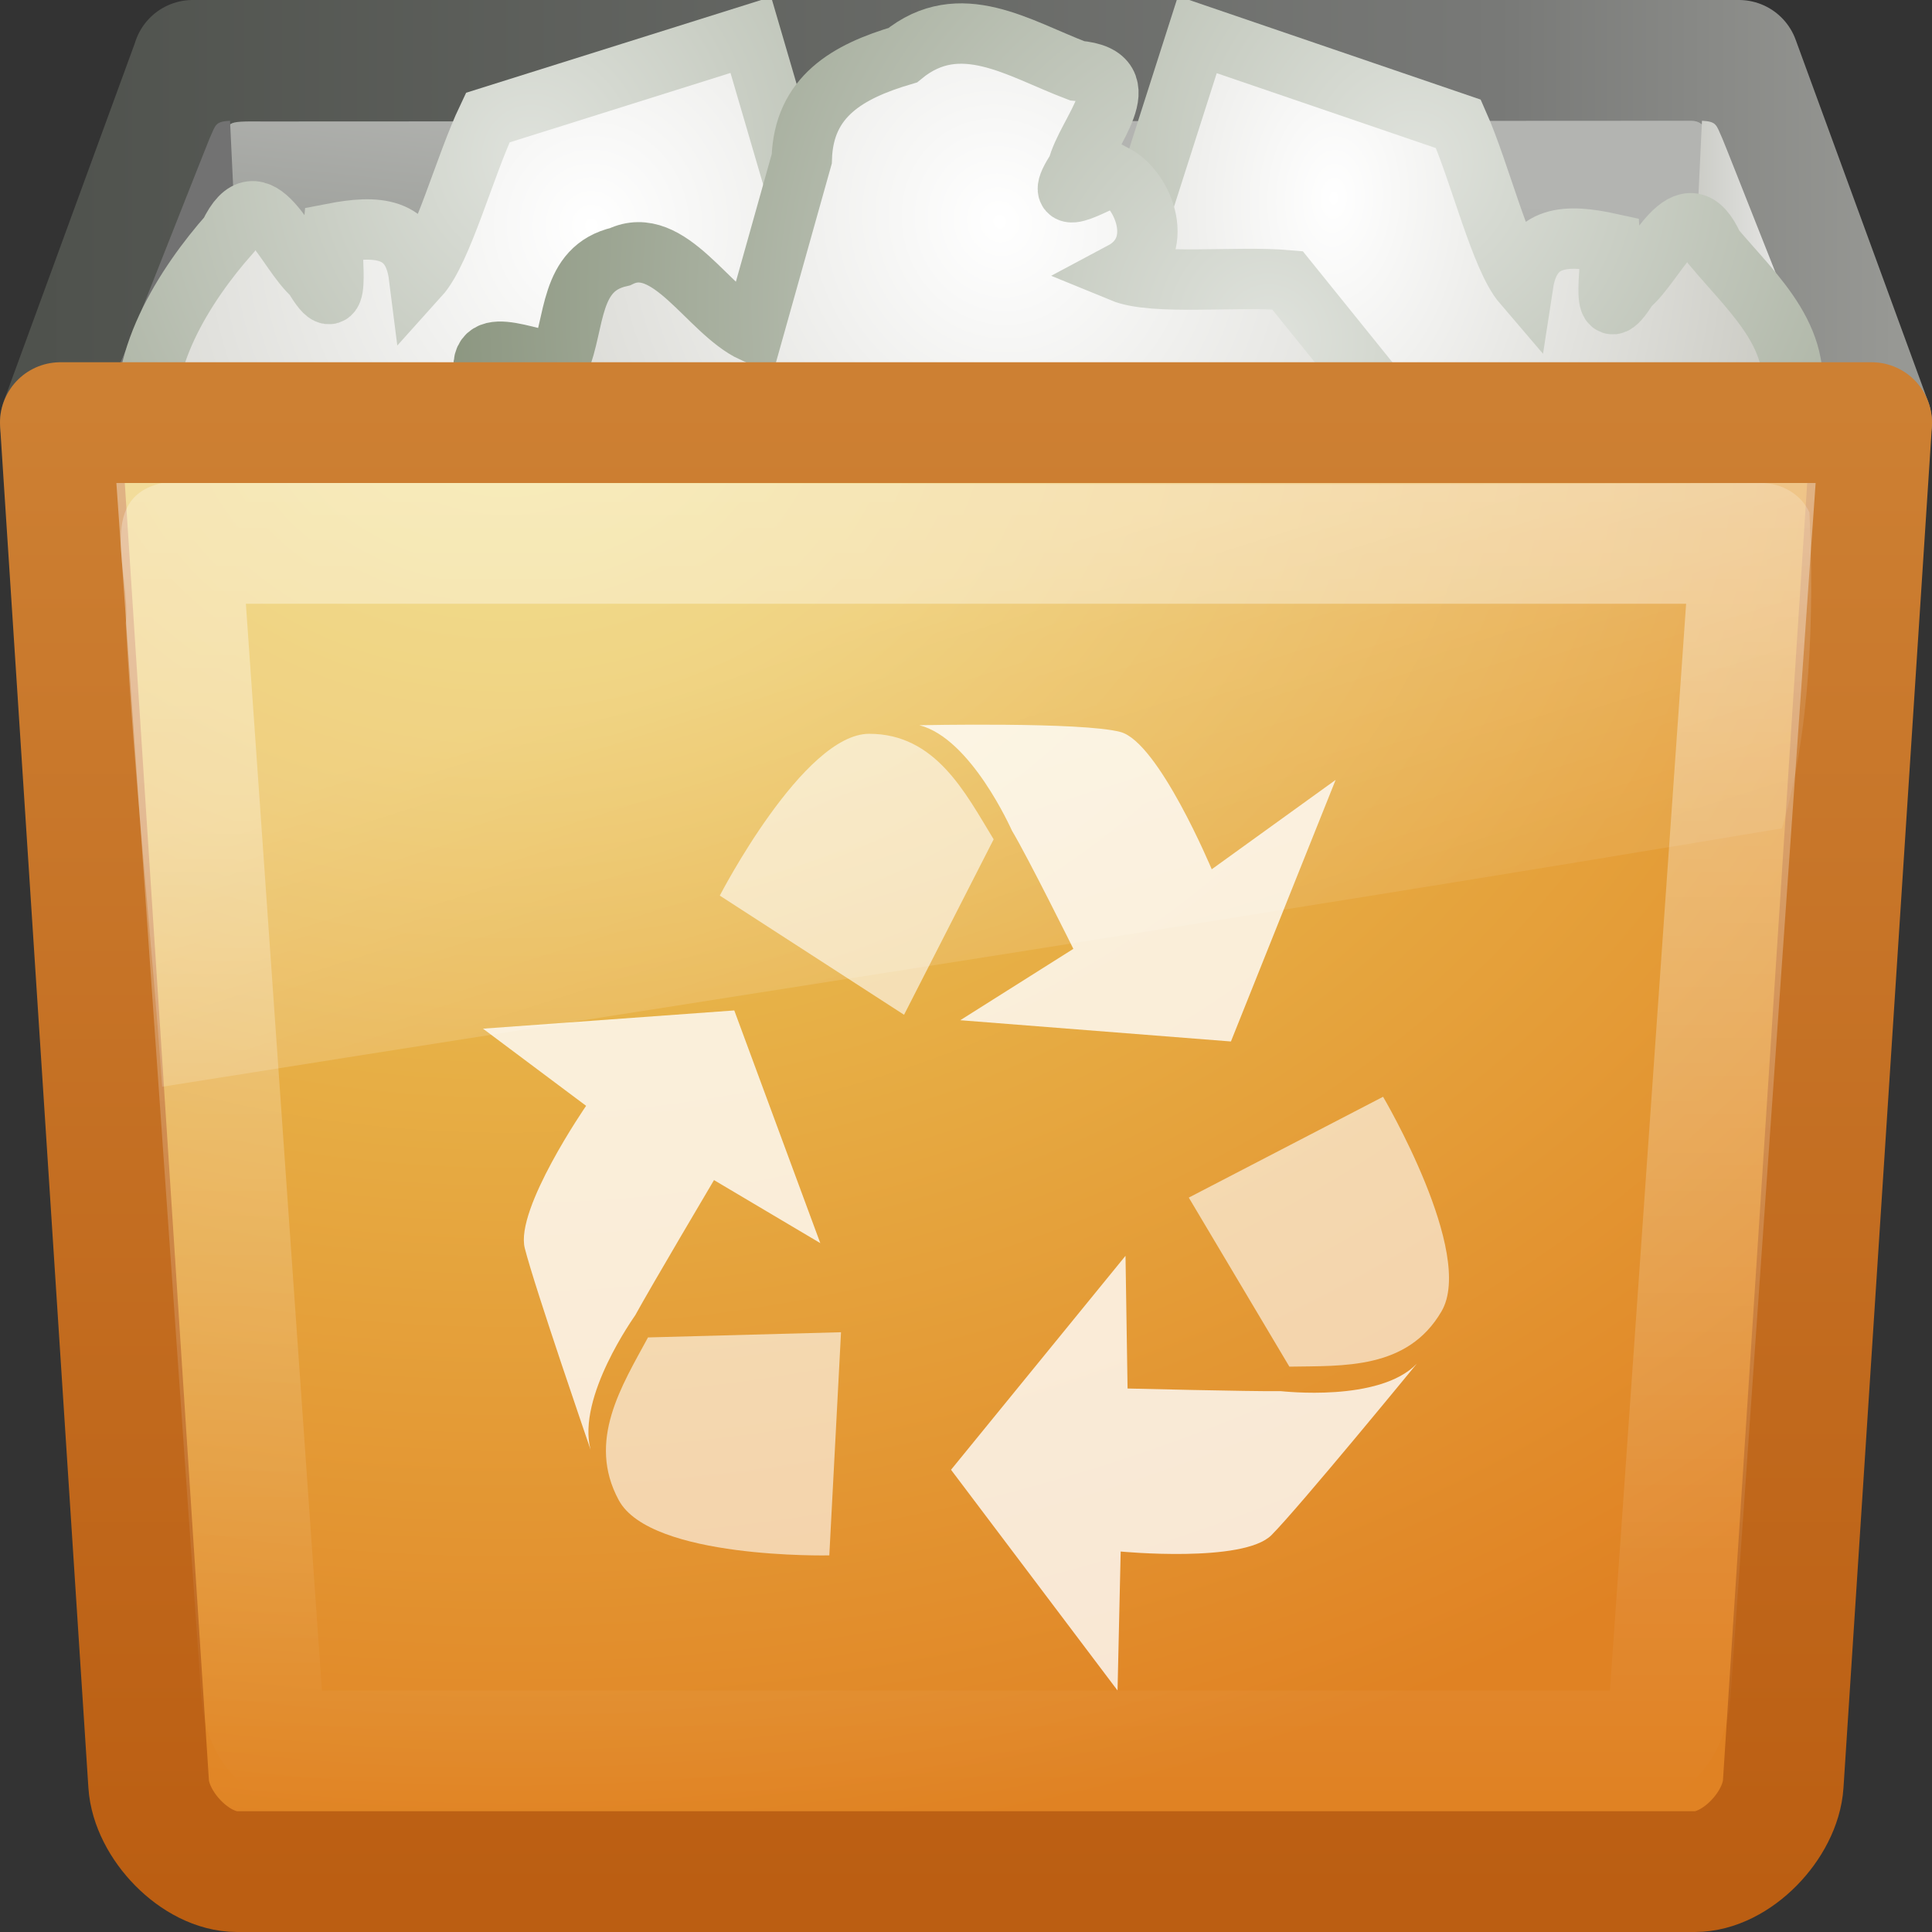 <?xml version="1.0" encoding="UTF-8" standalone="no"?>
<!-- Created with Inkscape (http://www.inkscape.org/) -->

<svg
   xmlns:svg="http://www.w3.org/2000/svg"
   xmlns="http://www.w3.org/2000/svg"
   xmlns:xlink="http://www.w3.org/1999/xlink"
   version="1.0"
   width="16"
   height="16"
   id="svg2">
  <rect width="100%" height="100%" fill="#333333" stroke="none"/>
  <defs
     id="defs4">
    <linearGradient
       id="linearGradient5196">
      <stop
         id="stop5198"
         style="stop-color:#dfe2dc;stop-opacity:1"
         offset="0" />
      <stop
         id="stop5200"
         style="stop-color:#86917a;stop-opacity:1"
         offset="1" />
    </linearGradient>
    <linearGradient
       id="linearGradient5188">
      <stop
         id="stop5190"
         style="stop-color:white;stop-opacity:1"
         offset="0" />
      <stop
         id="stop5192"
         style="stop-color:#aeaea3;stop-opacity:1"
         offset="1" />
    </linearGradient>
    <linearGradient
       id="linearGradient8265-821-176-38-919-66-249">
      <stop
         id="stop2687"
         style="stop-color:white;stop-opacity:0.275"
         offset="0" />
      <stop
         id="stop2689"
         style="stop-color:white;stop-opacity:0.078"
         offset="1" />
    </linearGradient>
    <linearGradient
       id="linearGradient157">
      <stop
         id="stop158"
         style="stop-color:#cacbc5;stop-opacity:1"
         offset="0" />
      <stop
         id="stop159"
         style="stop-color:#f0f0f0;stop-opacity:1"
         offset="1" />
    </linearGradient>
    <linearGradient
       id="linearGradient161-689-862">
      <stop
         id="stop3698"
         style="stop-color:#81857e;stop-opacity:1"
         offset="0" />
      <stop
         id="stop3700"
         style="stop-color:#b3b4b1;stop-opacity:1"
         offset="1" />
    </linearGradient>
    <linearGradient
       id="linearGradient6265">
      <stop
         id="stop6267"
         style="stop-color:white;stop-opacity:1"
         offset="0" />
      <stop
         id="stop6269"
         style="stop-color:white;stop-opacity:0"
         offset="1" />
    </linearGradient>
    <linearGradient
       id="linearGradient7012-661-145-733-759-865-745-661-970-94">
      <stop
         id="stop3618"
         style="stop-color:#edd563;stop-opacity:1"
         offset="0" />
      <stop
         id="stop3620"
         style="stop-color:#e08223;stop-opacity:1"
         offset="1" />
    </linearGradient>
    <linearGradient
       id="linearGradient3390-178-986-453">
      <stop
         id="stop3624"
         style="stop-color:#bb5e12;stop-opacity:1"
         offset="0" />
      <stop
         id="stop3626"
         style="stop-color:#cd8033;stop-opacity:1"
         offset="1" />
    </linearGradient>
    <linearGradient
       id="linearGradient9472">
      <stop
         id="stop9474"
         style="stop-color:#4f524d;stop-opacity:1"
         offset="0" />
      <stop
         id="stop9486"
         style="stop-color:#787977;stop-opacity:1"
         offset="0.787" />
      <stop
         id="stop9476"
         style="stop-color:#979894;stop-opacity:1"
         offset="1" />
    </linearGradient>
    <linearGradient
       x1="11.566"
       y1="22.292"
       x2="15.215"
       y2="33.955"
       id="linearGradient5550"
       xlink:href="#linearGradient8265-821-176-38-919-66-249"
       gradientUnits="userSpaceOnUse"
       gradientTransform="matrix(0.304,0,0,0.307,0.673,-0.916)" />
    <linearGradient
       x1="25"
       y1="13.25"
       x2="25"
       y2="46.625"
       id="linearGradient5559"
       xlink:href="#linearGradient6265"
       gradientUnits="userSpaceOnUse"
       gradientTransform="matrix(0.333,0,0,0.323,-4.5483405e-5,-0.177)" />
    <radialGradient
       cx="19.972"
       cy="13.305"
       r="21"
       fx="19.972"
       fy="13.305"
       id="radialGradient5562"
       xlink:href="#linearGradient7012-661-145-733-759-865-745-661-970-94"
       gradientUnits="userSpaceOnUse"
       gradientTransform="matrix(0,0.578,-0.768,0,14.414,-8.233)" />
    <linearGradient
       x1="16.259"
       y1="45"
       x2="16.259"
       y2="10.996"
       id="linearGradient5564"
       xlink:href="#linearGradient3390-178-986-453"
       gradientUnits="userSpaceOnUse"
       gradientTransform="matrix(0.366,0,0,0.364,-0.781,-0.682)" />
    <radialGradient
       cx="17.76"
       cy="15.267"
       r="22.597"
       fx="17.76"
       fy="15.267"
       id="radialGradient5571"
       xlink:href="#linearGradient5188"
       gradientUnits="userSpaceOnUse"
       gradientTransform="matrix(0.165,0.379,-0.351,0.153,10.707,-7.231)" />
    <radialGradient
       cx="20.09"
       cy="10.854"
       r="22.597"
       fx="20.09"
       fy="10.854"
       id="radialGradient5573"
       xlink:href="#linearGradient5196"
       gradientUnits="userSpaceOnUse"
       gradientTransform="matrix(0.138,0.318,-0.294,0.128,10.946,-4.992)" />
    <radialGradient
       cx="23.237"
       cy="11.601"
       r="22.597"
       fx="23.237"
       fy="11.601"
       id="radialGradient5580"
       xlink:href="#linearGradient5188"
       gradientUnits="userSpaceOnUse"
       gradientTransform="matrix(-0.262,-0.011,-0.017,0.409,17.331,-2.848)" />
    <radialGradient
       cx="20.09"
       cy="10.854"
       r="22.597"
       fx="20.09"
       fy="10.854"
       id="radialGradient5582"
       xlink:href="#linearGradient5196"
       gradientUnits="userSpaceOnUse"
       gradientTransform="matrix(-0.325,-0.008,-0.009,0.343,18.33,-2.215)" />
    <linearGradient
       x1="40.702"
       y1="8.5"
       x2="43.7"
       y2="8.5"
       id="linearGradient5586"
       xlink:href="#linearGradient157"
       gradientUnits="userSpaceOnUse"
       gradientTransform="matrix(0.334,0,0,0.4,0.422,-1.4)" />
    <radialGradient
       cx="23.356"
       cy="12.247"
       r="22.597"
       fx="23.356"
       fy="12.247"
       id="radialGradient5593"
       xlink:href="#linearGradient5188"
       gradientUnits="userSpaceOnUse"
       gradientTransform="matrix(0.387,0,0,0.409,-4.141,-3.142)" />
    <radialGradient
       cx="20.09"
       cy="10.854"
       r="22.597"
       fx="20.09"
       fy="10.854"
       id="radialGradient5595"
       xlink:href="#linearGradient5196"
       gradientUnits="userSpaceOnUse"
       gradientTransform="matrix(0.325,0,0,0.343,-2.13,-2.422)" />
    <linearGradient
       x1="5.386"
       y1="38.746"
       x2="19.738"
       y2="21.17"
       id="linearGradient5599"
       xlink:href="#linearGradient161-689-862"
       gradientUnits="userSpaceOnUse"
       gradientTransform="matrix(0.867,0,0,0.119,-1.646,-0.515)" />
    <linearGradient
       x1="3"
       y1="8.5"
       x2="45"
       y2="8.5"
       id="linearGradient5602"
       xlink:href="#linearGradient9472"
       gradientUnits="userSpaceOnUse"
       gradientTransform="matrix(0.366,0,0,0.5,-0.781,-2.25)" />
    <linearGradient
       x1="3"
       y1="8.5"
       x2="45"
       y2="8.5"
       id="linearGradient5605"
       xlink:href="#linearGradient9472"
       gradientUnits="userSpaceOnUse"
       gradientTransform="matrix(0.366,0,0,0.5,-0.781,-2.25)" />
  </defs>
  <g
     id="g5607">
    <path
       d="m 1.597,0.5 -1.098,3 15,0 -1.098,-3 -12.805,0 0,0 z"
       id="path8410"
       style="fill:url(#linearGradient5602);fill-opacity:1;fill-rule:evenodd;stroke:url(#linearGradient5605);stroke-width:1;stroke-linecap:square;stroke-linejoin:round;stroke-miterlimit:4;stroke-opacity:1;stroke-dasharray:none;display:inline;enable-background:new" />
    <path
       d="M 2.192,1.006 C 1.832,1.003 1.918,1.009 1.837,1.172 1.818,1.209 1.029,2.942 1,3 L 15,3 C 14.974,2.944 14.191,1.156 14.163,1.127 c -0.045,-0.095 -0.093,-0.127 -0.157,-0.127 -0.043,-3.324e-4 -11.772,0.007 -11.814,0.006 l 0,-4.62e-5 z"
       id="path1864"
       style="fill:url(#linearGradient5599);fill-opacity:1;fill-rule:evenodd;stroke:none;stroke-width:0;marker:none;visibility:visible;display:block;enable-background:new" />
    <path
       d="M 1.905,1 C 1.78,1.007 1.787,1.033 1.735,1.148 1.718,1.186 1.027,2.942 1,3 l 1,0 -0.095,-2 0,0 z"
       id="path1880"
       style="fill:#727272;fill-opacity:1;fill-rule:evenodd;stroke:none;stroke-width:0;marker:none;visibility:visible;display:block;enable-background:new" />
    <path
       d="M 7.392,3.993 C 7.73,3.887 8.114,3.823 8.005,3.381 8.04,2.987 7.559,2.824 7.347,2.541 7.128,2.28 6.758,2.111 6.654,1.779 6.509,1.282 6.364,0.786 6.218,0.289 5.492,0.517 4.765,0.746 4.039,0.974 3.848,1.374 3.663,2.075 3.47,2.289 3.417,1.869 3.109,1.865 2.757,1.933 2.736,2.143 2.84,2.702 2.596,2.284 2.365,2.086 2.142,1.427 1.899,1.942 1.544,2.343 1.091,3.029 1.25,3.623 L 7.392,3.993 z"
       id="path2425"
       style="fill:url(#radialGradient5593);fill-opacity:1;fill-rule:evenodd;stroke:url(#radialGradient5595);stroke-width:0.5;stroke-linecap:butt;stroke-linejoin:miter;stroke-miterlimit:4;stroke-opacity:1;stroke-dasharray:none;stroke-dashoffset:0;marker:none;visibility:visible;display:inline;overflow:visible" />
    <path
       d="m 14.095,1 c 0.124,0.007 0.117,0.033 0.169,0.148 C 14.282,1.186 14.973,2.942 15,3 l -1,0 0.095,-2 0,0 z"
       id="path9454"
       style="fill:url(#linearGradient5586);fill-opacity:1;fill-rule:evenodd;stroke:none;stroke-width:0;marker:none;visibility:visible;display:block;enable-background:new" />
    <path
       d="M 8.65,3.96 C 8.315,3.846 7.934,3.773 8.053,3.333 8.028,2.938 8.513,2.788 8.731,2.51 8.957,2.254 9.331,2.095 9.443,1.766 9.601,1.273 9.758,0.78 9.916,0.287 10.637,0.533 11.357,0.779 12.078,1.026 c 0.18,0.405 0.349,1.11 0.536,1.328 0.064,-0.418 0.371,-0.415 0.722,-0.338 0.015,0.211 -0.102,0.767 0.151,0.355 0.236,-0.192 0.475,-0.846 0.705,-0.325 0.345,0.41 0.789,0.786 0.615,1.375 L 8.65,3.96 z"
       id="path2554"
       style="fill:url(#radialGradient5580);fill-opacity:1;fill-rule:evenodd;stroke:url(#radialGradient5582);stroke-width:0.5;stroke-linecap:butt;stroke-linejoin:miter;stroke-miterlimit:4;stroke-opacity:1;stroke-dasharray:none;stroke-dashoffset:0;marker:none;visibility:visible;display:inline;overflow:visible" />
    <path
       d="M 4.631,3.002 C 4.372,2.994 3.882,2.716 4.033,3.183 3.898,3.66 4.272,3.805 4.613,4.01 l 7.519,0.133 C 11.642,3.536 11.152,2.929 10.662,2.321 10.238,2.284 9.557,2.364 9.292,2.255 9.666,2.056 9.474,1.575 9.234,1.449 9.032,1.53 8.687,1.753 8.923,1.397 8.995,1.096 9.464,0.631 8.92,0.586 8.436,0.403 7.949,0.07 7.476,0.457 7.023,0.591 6.655,0.798 6.64,1.315 6.505,1.794 6.37,2.274 6.236,2.753 5.865,2.58 5.543,1.93 5.135,2.126 4.709,2.223 4.768,2.673 4.631,3.002 z"
       id="path2588"
       style="fill:url(#radialGradient5571);fill-opacity:1;fill-rule:evenodd;stroke:url(#radialGradient5573);stroke-width:0.5;stroke-linecap:butt;stroke-linejoin:miter;stroke-miterlimit:4;stroke-opacity:1;stroke-dasharray:none;stroke-dashoffset:0;marker:none;visibility:visible;display:inline;overflow:visible" />
    <path
       d="m 0.5,3.5 15,0 -0.732,11.273 c -0.022,0.342 -0.387,0.727 -0.732,0.727 l -12.073,0 c -0.345,0 -0.71,-0.385 -0.732,-0.727 L 0.5,3.5 z"
       id="rect3228"
       style="fill:url(#radialGradient5562);fill-opacity:1;stroke:url(#linearGradient5564);stroke-width:1;stroke-linejoin:round;stroke-miterlimit:4;stroke-opacity:1;stroke-dasharray:none;display:inline;enable-background:new" />
    <path
       d="m 1.5,4.5 13,0 -0.667,9.516 c -0.021,0.303 -0.186,0.484 -0.5,0.484 l -10.667,0 c -0.314,0 -0.479,-0.18 -0.5,-0.484 L 1.5,4.5 z"
       id="path8398"
       style="opacity:0.4;fill:none;stroke:url(#linearGradient5559);stroke-width:1;stroke-linejoin:miter;stroke-miterlimit:4;stroke-opacity:1;stroke-dasharray:none;display:inline;enable-background:new" />
    <path
       d="m 7.952,8.449 2.242,0.176 0.867,-2.166 -1.026,0.74 c 0,0 -0.44,-1.053 -0.756,-1.137 -0.316,-0.085 -1.665,-0.056 -1.665,-0.056 0.429,0.109 0.762,0.865 0.767,0.874 0.134,0.224 0.508,0.978 0.508,0.978 l -0.938,0.592 0,-3e-6 z"
       id="path41"
       style="opacity:0.8;fill:white;fill-opacity:1;fill-rule:evenodd;stroke:none;display:inline;enable-background:new" />
    <path
       d="m 8.229,6.951 -0.742,1.453 -1.526,-0.987 c 0,0 0.692,-1.34 1.237,-1.34 0.55,0 0.795,0.486 1.031,0.874 l 0,0 z"
       id="path130"
       style="opacity:0.6;fill:white;fill-opacity:1;fill-rule:evenodd;stroke:none;stroke-width:1px;marker:none;visibility:visible;display:inline;overflow:visible;enable-background:new" />
    <path
       d="M 9.321,10.4 7.876,12.172 9.255,14 9.281,12.849 c 0,0 1.016,0.098 1.249,-0.136 0.233,-0.235 1.203,-1.419 1.203,-1.419 -0.311,0.322 -1.115,0.227 -1.125,0.227 -0.256,0.003 -1.27,-0.022 -1.27,-0.022 l -0.017,-1.099 -1.6e-6,-10e-6 z"
       id="path139"
       style="opacity:0.8;fill:white;fill-opacity:1;fill-rule:evenodd;stroke:none;display:inline;enable-background:new" />
    <path
       d="M 10.678,11.318 9.845,9.918 11.454,9.083 c 0,0 0.765,1.297 0.484,1.777 -0.282,0.484 -0.815,0.45 -1.261,0.458 l 0,0 z"
       id="path140"
       style="opacity:0.6;fill:white;fill-opacity:1;fill-rule:evenodd;stroke:none;stroke-width:1px;marker:none;visibility:visible;display:inline;overflow:visible;enable-background:new" />
    <path
       d="M 6.794,10.297 6.081,8.368 4,8.519 4.854,9.158 c 0,0 -0.59,0.855 -0.508,1.179 0.082,0.325 0.545,1.669 0.545,1.669 -0.116,-0.437 0.365,-1.105 0.37,-1.114 0.125,-0.229 0.652,-1.119 0.652,-1.119 l 0.882,0.523 0,0 z"
       id="path142"
       style="opacity:0.8;fill:white;fill-opacity:1;fill-rule:evenodd;stroke:none;display:inline;enable-background:new" />
    <path
       d="m 5.367,11.076 1.598,-0.043 -0.097,1.848 c 0,0 -1.477,0.033 -1.743,-0.456 -0.268,-0.493 0.026,-0.95 0.242,-1.35 l 1e-7,-3e-6 z"
       id="path143"
       style="opacity:0.6;fill:white;fill-opacity:1;fill-rule:evenodd;stroke:none;stroke-width:1px;marker:none;visibility:visible;display:inline;overflow:visible;enable-background:new" />
    <path
       d="m 14.586,4.001 c -4.425,0.023 -8.823,-0.006 -13.248,0 -0.549,0.126 -0.254,0.758 -0.296,1.159 0.068,1.279 0.211,2.564 0.301,3.84 4.562,-0.726 8.932,-1.39 13.414,-2.14 0.237,-0.795 0.268,-1.768 0.228,-2.616 -0.07,-0.155 -0.239,-0.246 -0.399,-0.243 z"
       id="path3455"
       style="fill:url(#linearGradient5550);fill-opacity:1;stroke:none;display:inline;enable-background:new" />
  </g>
</svg>
